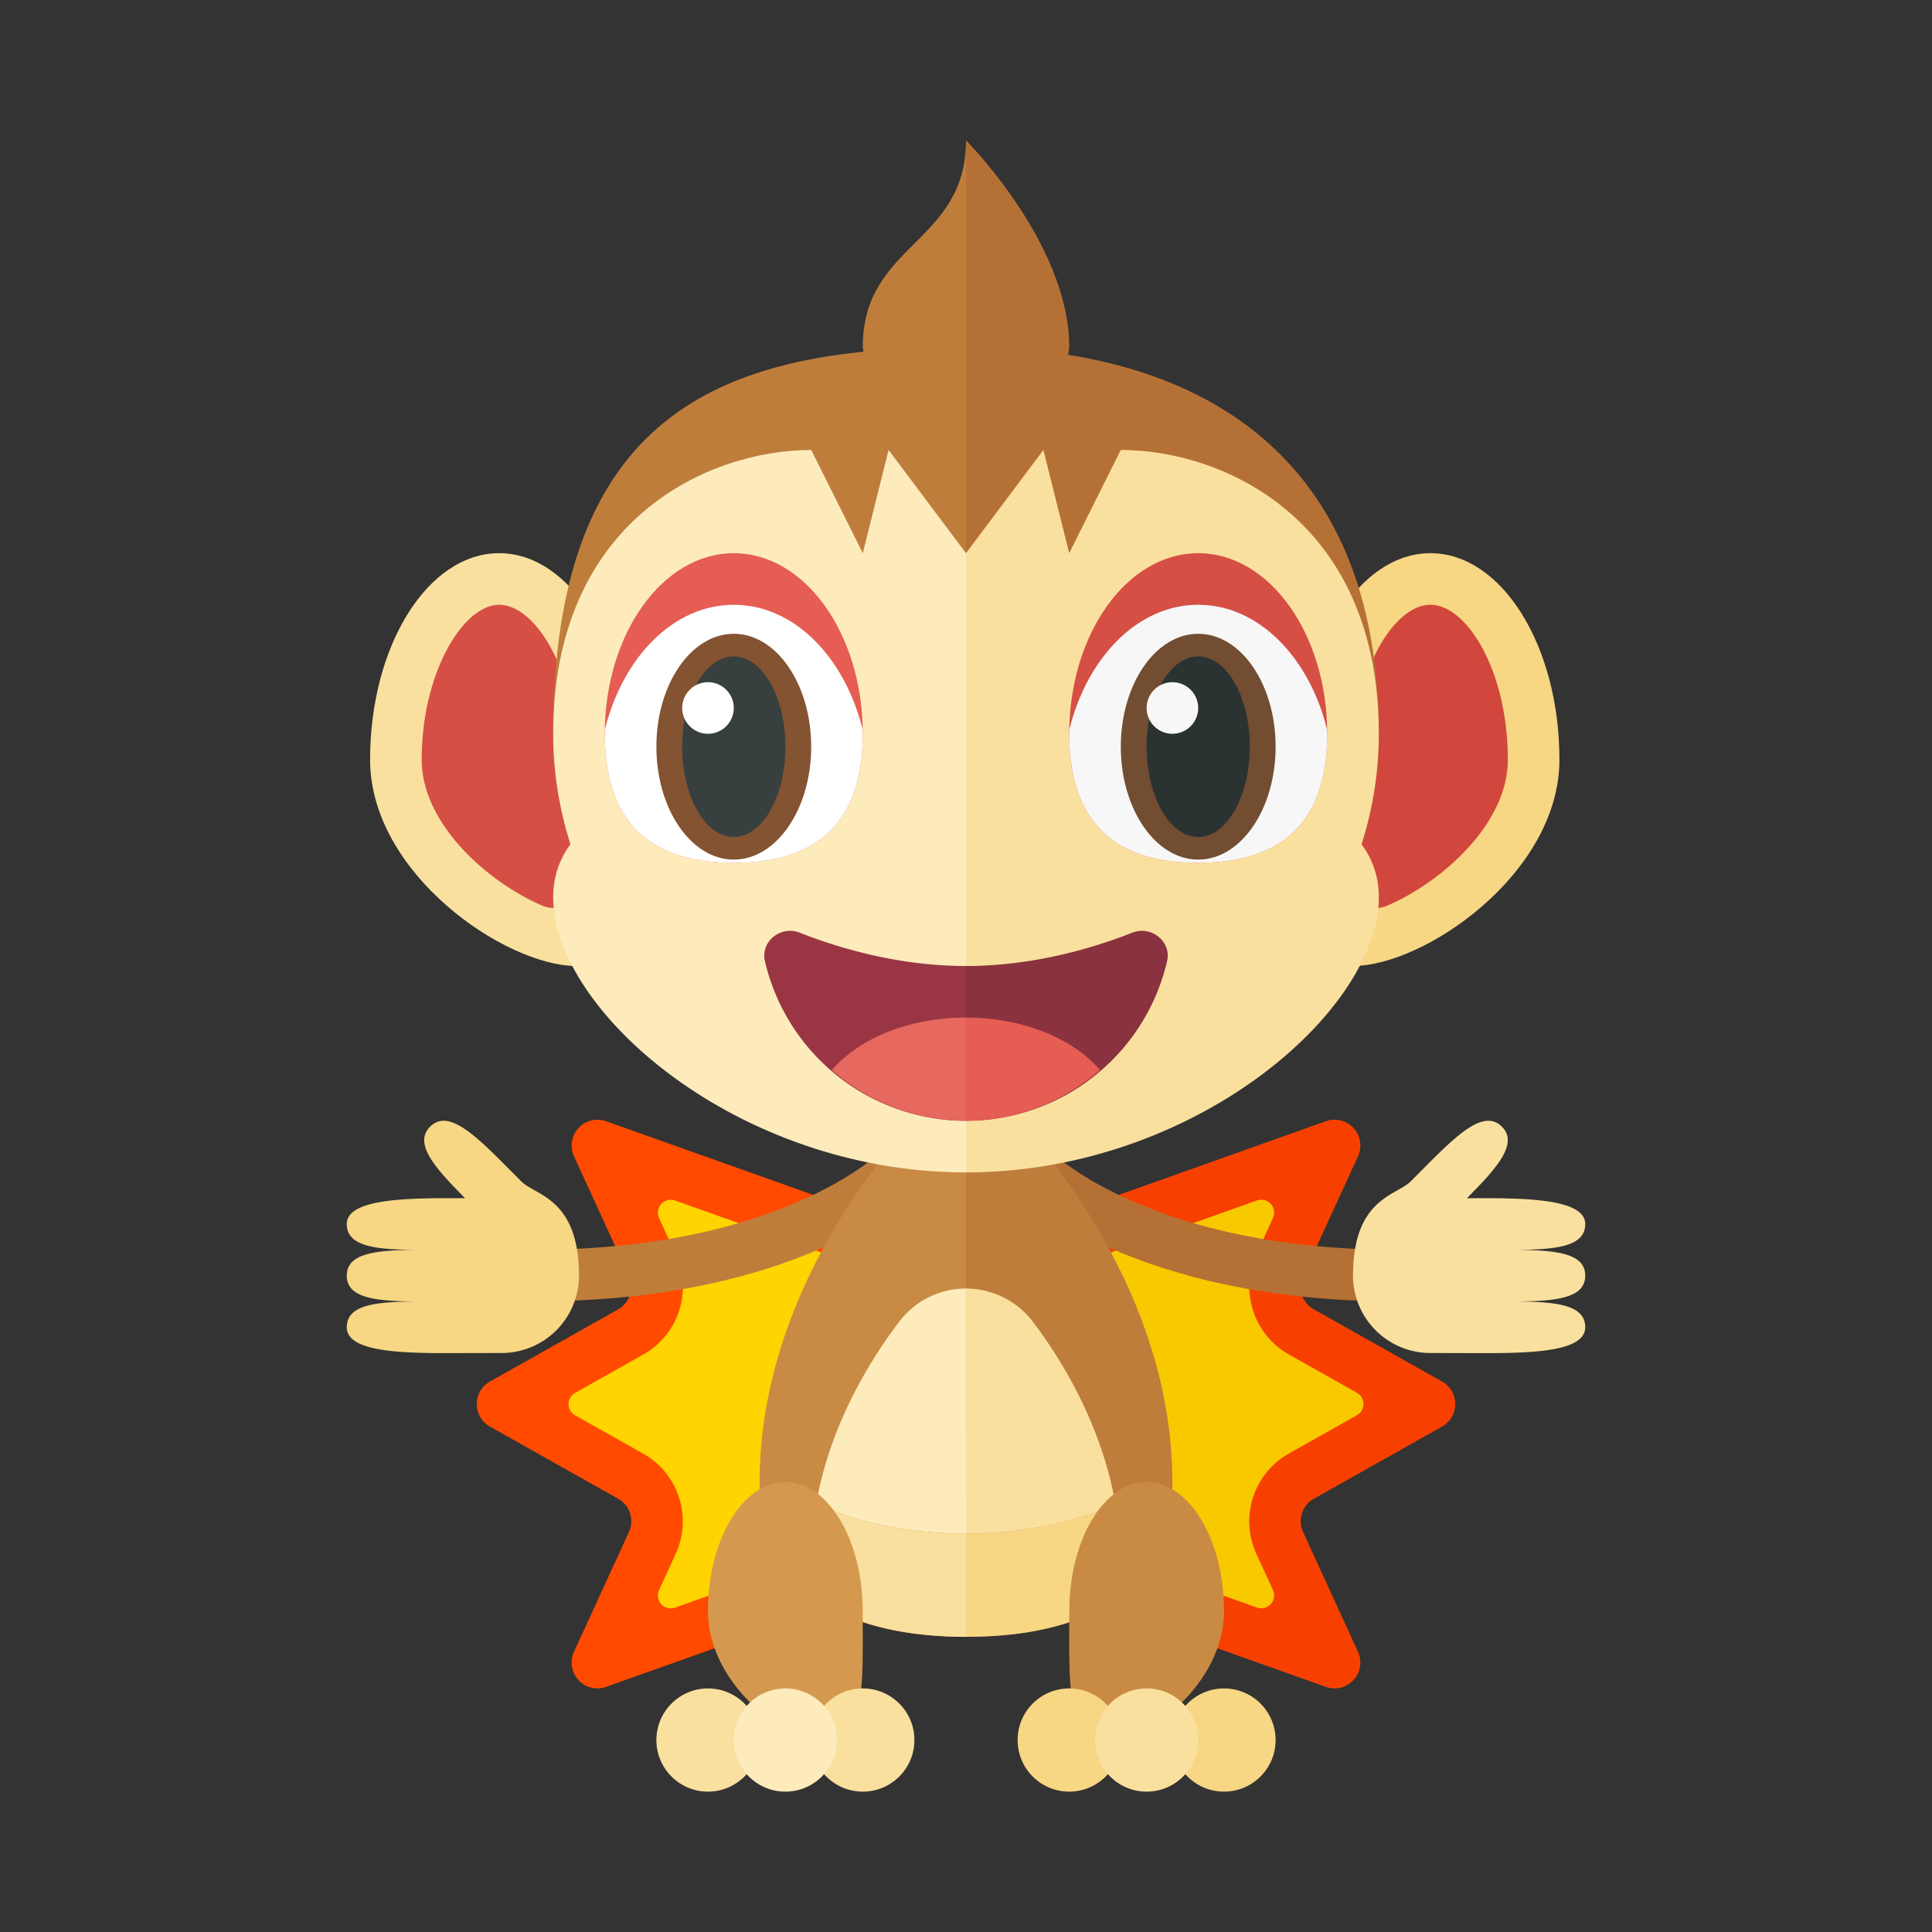 <svg xmlns="http://www.w3.org/2000/svg" width="100%" height="100%" viewBox="-2.72 -2.72 37.44 37.44"><rect x="-2.72" y="-2.72" width="37.44" height="37.44" fill="#333333" stroke="none"/><path fill="#FF4A00" d="M16 21.489l-6.975-2.481a.5.5 0 00-.622.679l1.065 2.323a.501.501 0 01-.209.644l-2.485 1.399a.5.5 0 000 .872l2.485 1.399a.498.498 0 01.209.644l-1.065 2.323a.5.5 0 00.622.679L16 27.489v-6z"/><path fill="#F74000" d="M22.975 29.97a.5.5 0 00.622-.679l-1.065-2.323a.501.501 0 01.209-.644l2.485-1.399a.5.5 0 000-.872l-2.485-1.399a.498.498 0 01-.209-.644l1.065-2.323a.5.5 0 00-.622-.679L16 21.489v6l6.975 2.481z"/><path fill="#FFD400" d="M16 22.55l-5.637-2.005a.25.25 0 00-.311.34l.325.71a1.5 1.5 0 01-.628 1.932l-1.323.745a.25.25 0 000 .436l1.323.745c.675.379.951 1.229.628 1.932l-.325.709a.25.25 0 00.311.34L16 26.427V22.55z"/><path fill="#F9C900" d="M21.637 28.432a.25.25 0 00.311-.34l-.325-.708a1.509 1.509 0 01.628-1.933l1.323-.745a.25.25 0 000-.436l-1.323-.745a1.51 1.51 0 01-.628-1.932l.325-.709a.25.25 0 00-.311-.34L16 22.55v3.877l5.637 2.005z"/><path fill="#F7D684" d="M27.5 12c0 2.209-2.619 4-4 4s-1-1.791-1-4 1.119-4 2.5-4 2.5 1.791 2.5 4z"/><path fill="#FAE09F" d="M4.452 12c0 2.209 2.619 4 4 4s1-1.791 1-4-1.119-4-2.5-4-2.5 1.791-2.5 4z"/><path fill="#D1473D" d="M24.151 14.835a.5.5 0 01-.695-.442c-.01-.362.044-1.965.044-2.393 0-1.717.792-3 1.5-3s1.5 1.283 1.5 3c0 1.299-1.372 2.426-2.349 2.835z"/><path fill="#D64F45" d="M8.496 14.393a.5.5 0 01-.695.442c-.977-.409-2.349-1.536-2.349-2.835 0-1.689.806-3 1.5-3 .708 0 1.5 1.283 1.5 3 0 .428.053 2.031.044 2.393z"/><path fill="#BF7D3C" d="M14.295 19.645l.705.708c-.087.088-2.206 2.146-7.354 2.146v-1c4.695.001 6.63-1.836 6.649-1.854z"/><path fill="#B57135" d="M17.705 19.645c.019.019 1.954 1.855 6.648 1.855v1c-5.148 0-7.266-2.059-7.354-2.146l.706-.709z"/><path fill="#C98B44" d="M16 19h-1s-3 3-3 7c0 2.209 1.791 3 4 3V19z"/><path fill="#BF7D3C" d="M16 19v10c2.209 0 4-.791 4-3 0-4-3-7-3-7h-1zm0-19c0 2-2 2-2 4 0 .036.011.06.012.095C10.558 4.449 8 6.011 8 11.5c0 4.142 3.582 7.5 8 7.5V0z"/><path fill="#B57135" d="M24 11.5c0-4.648-2.561-6.79-6.02-7.344.003-.056.02-.097.02-.156 0-2-2-4-2-4v19c4.418 0 8-3.358 8-7.5z"/><path fill="#FDEBBB" d="M14.5 6L14 8l-1-2c-2 0-5 1.358-5 5.5 0 .744.12 1.461.335 2.14-.215.291-.335.63-.335 1.027C8 16.876 11.582 20 16 20V8l-1.5-2z"/><path fill="#FAE09F" d="M24 11.5C24 7.358 21 6 19 6l-1 2-.5-2L16 8v12c4.418 0 8-3.124 8-5.333 0-.397-.12-.735-.335-1.027A7.07 7.07 0 0024 11.5z"/><path fill="#9A3644" d="M16 16c-1.322 0-2.495-.358-3.223-.646-.364-.144-.762.17-.674.551A4.001 4.001 0 0016 19v-3z"/><path fill="#8A323F" d="M19.223 15.354c-.728.288-1.901.646-3.223.646v3a4.001 4.001 0 003.897-3.095c.088-.381-.31-.695-.674-.551z"/><path fill="#D64F45" d="M23 11.5c0 1.933-1.119 2.5-2.5 2.5s-2.5-.567-2.5-2.5S19.119 8 20.5 8 23 9.567 23 11.5z"/><path fill="#F7F7F7" d="M22.993 11.399C22.643 10.009 21.666 9 20.5 9s-2.143 1.009-2.493 2.399c0 .034-.007.066-.007.101 0 1.933 1.119 2.5 2.5 2.5s2.5-.567 2.5-2.5c0-.035-.007-.067-.007-.101z"/><ellipse cx="20.5" cy="11.75" fill="#724D31" rx="1.5" ry="2.188"/><ellipse cx="20.5" cy="11.75" fill="#2B3332" rx="1" ry="1.75"/><circle cx="20" cy="11" r=".5" fill="#F7F7F7"/><path fill="#E55D53" d="M14 11.5c0 1.933-1.119 2.5-2.5 2.5S9 13.433 9 11.5 10.119 8 11.5 8 14 9.567 14 11.5z"/><path fill="#FFF" d="M13.993 11.399C13.643 10.009 12.666 9 11.5 9s-2.143 1.009-2.493 2.399c0 .034-.007.066-.007.101 0 1.933 1.119 2.5 2.5 2.5s2.5-.567 2.5-2.5c0-.035-.007-.067-.007-.101z"/><ellipse cx="11.5" cy="11.75" fill="#845331" rx="1.5" ry="2.188"/><ellipse cx="11.5" cy="11.75" fill="#373F3F" rx="1" ry="1.75"/><circle cx="11" cy="11" r=".5" fill="#FFF"/><path fill="#FAE09F" d="M23.5 22a1.5 1.5 0 001.5 1.5l.5.001c1.105 0 2.5.052 2.5-.5 0-.434-.556-.494-1.328-.5.772-.006 1.328-.066 1.328-.5s-.556-.494-1.328-.5c.772-.006 1.328-.066 1.328-.5 0-.517-1.287-.504-2.293-.501.593-.595 1.002-1.062.678-1.386-.391-.391-.987.28-1.768 1.061-.275.276-1.117.325-1.117 1.825z"/><path fill="#F7D684" d="M8.5 22A1.5 1.5 0 017 23.5l-.5.001c-1.105 0-2.5.052-2.5-.5 0-.434.556-.494 1.328-.5-.772-.006-1.328-.066-1.328-.5s.556-.494 1.328-.5c-.772-.006-1.328-.066-1.328-.5 0-.517 1.287-.504 2.293-.501-.593-.595-1.002-1.062-.678-1.386.391-.391.987.28 1.768 1.061C7.658 20.451 8.5 20.5 8.5 22z"/><path fill="#E7685F" d="M16 17c-1.119 0-2.083.413-2.599 1.018A3.967 3.967 0 0016 19v-2z"/><path fill="#E55D53" d="M18.599 18.018C18.083 17.413 17.119 17 16 17v2c.997 0 1.898-.378 2.599-.982z"/><path fill="#F7D684" d="M16 27v2c1.117 0 2.124-.204 2.85-.69.088-.239.15-.5.15-.81 0-.368-.043-.72-.102-1.063-.819.351-1.815.563-2.898.563z"/><path fill="#FAE09F" d="M17.302 22.903a1.631 1.631 0 00-1.301-.653H16V27c1.083 0 2.079-.212 2.898-.563-.269-1.549-1.05-2.815-1.596-3.534z"/><path fill="#FDEBBB" d="M15.999 22.25c-.509 0-.984.236-1.292.641-.546.717-1.343 1.984-1.613 3.542.82.353 1.819.567 2.906.567l-.001-4.75z"/><path fill="#FAE09F" d="M13.013 27.109c-.03.466.087.906.3 1.292.711.415 1.648.599 2.687.599v-2c-1.087 0-2.086-.214-2.906-.567a6.15 6.15 0 00-.081.676z"/><path fill="#D4994F" d="M13.998 28.5c0 1.381.078 2.5-.75 2.5S11 29.881 11 28.5s.671-2.5 1.499-2.5c.828 0 1.499 1.119 1.499 2.5z"/><path fill="#C98B44" d="M18.002 28.5c0 1.381-.078 2.5.75 2.5S21 29.881 21 28.5s-.671-2.5-1.499-2.5-1.499 1.119-1.499 2.5z"/><circle cx="14" cy="31" r="1" fill="#FAE09F"/><circle cx="11" cy="31" r="1" fill="#FAE09F"/><circle cx="12.5" cy="31" r="1" fill="#FDEBBB"/><circle cx="21" cy="31" r="1" fill="#F7D684"/><circle cx="18" cy="31" r="1" fill="#F7D684"/><circle cx="19.5" cy="31" r="1" fill="#FAE09F"/></svg>